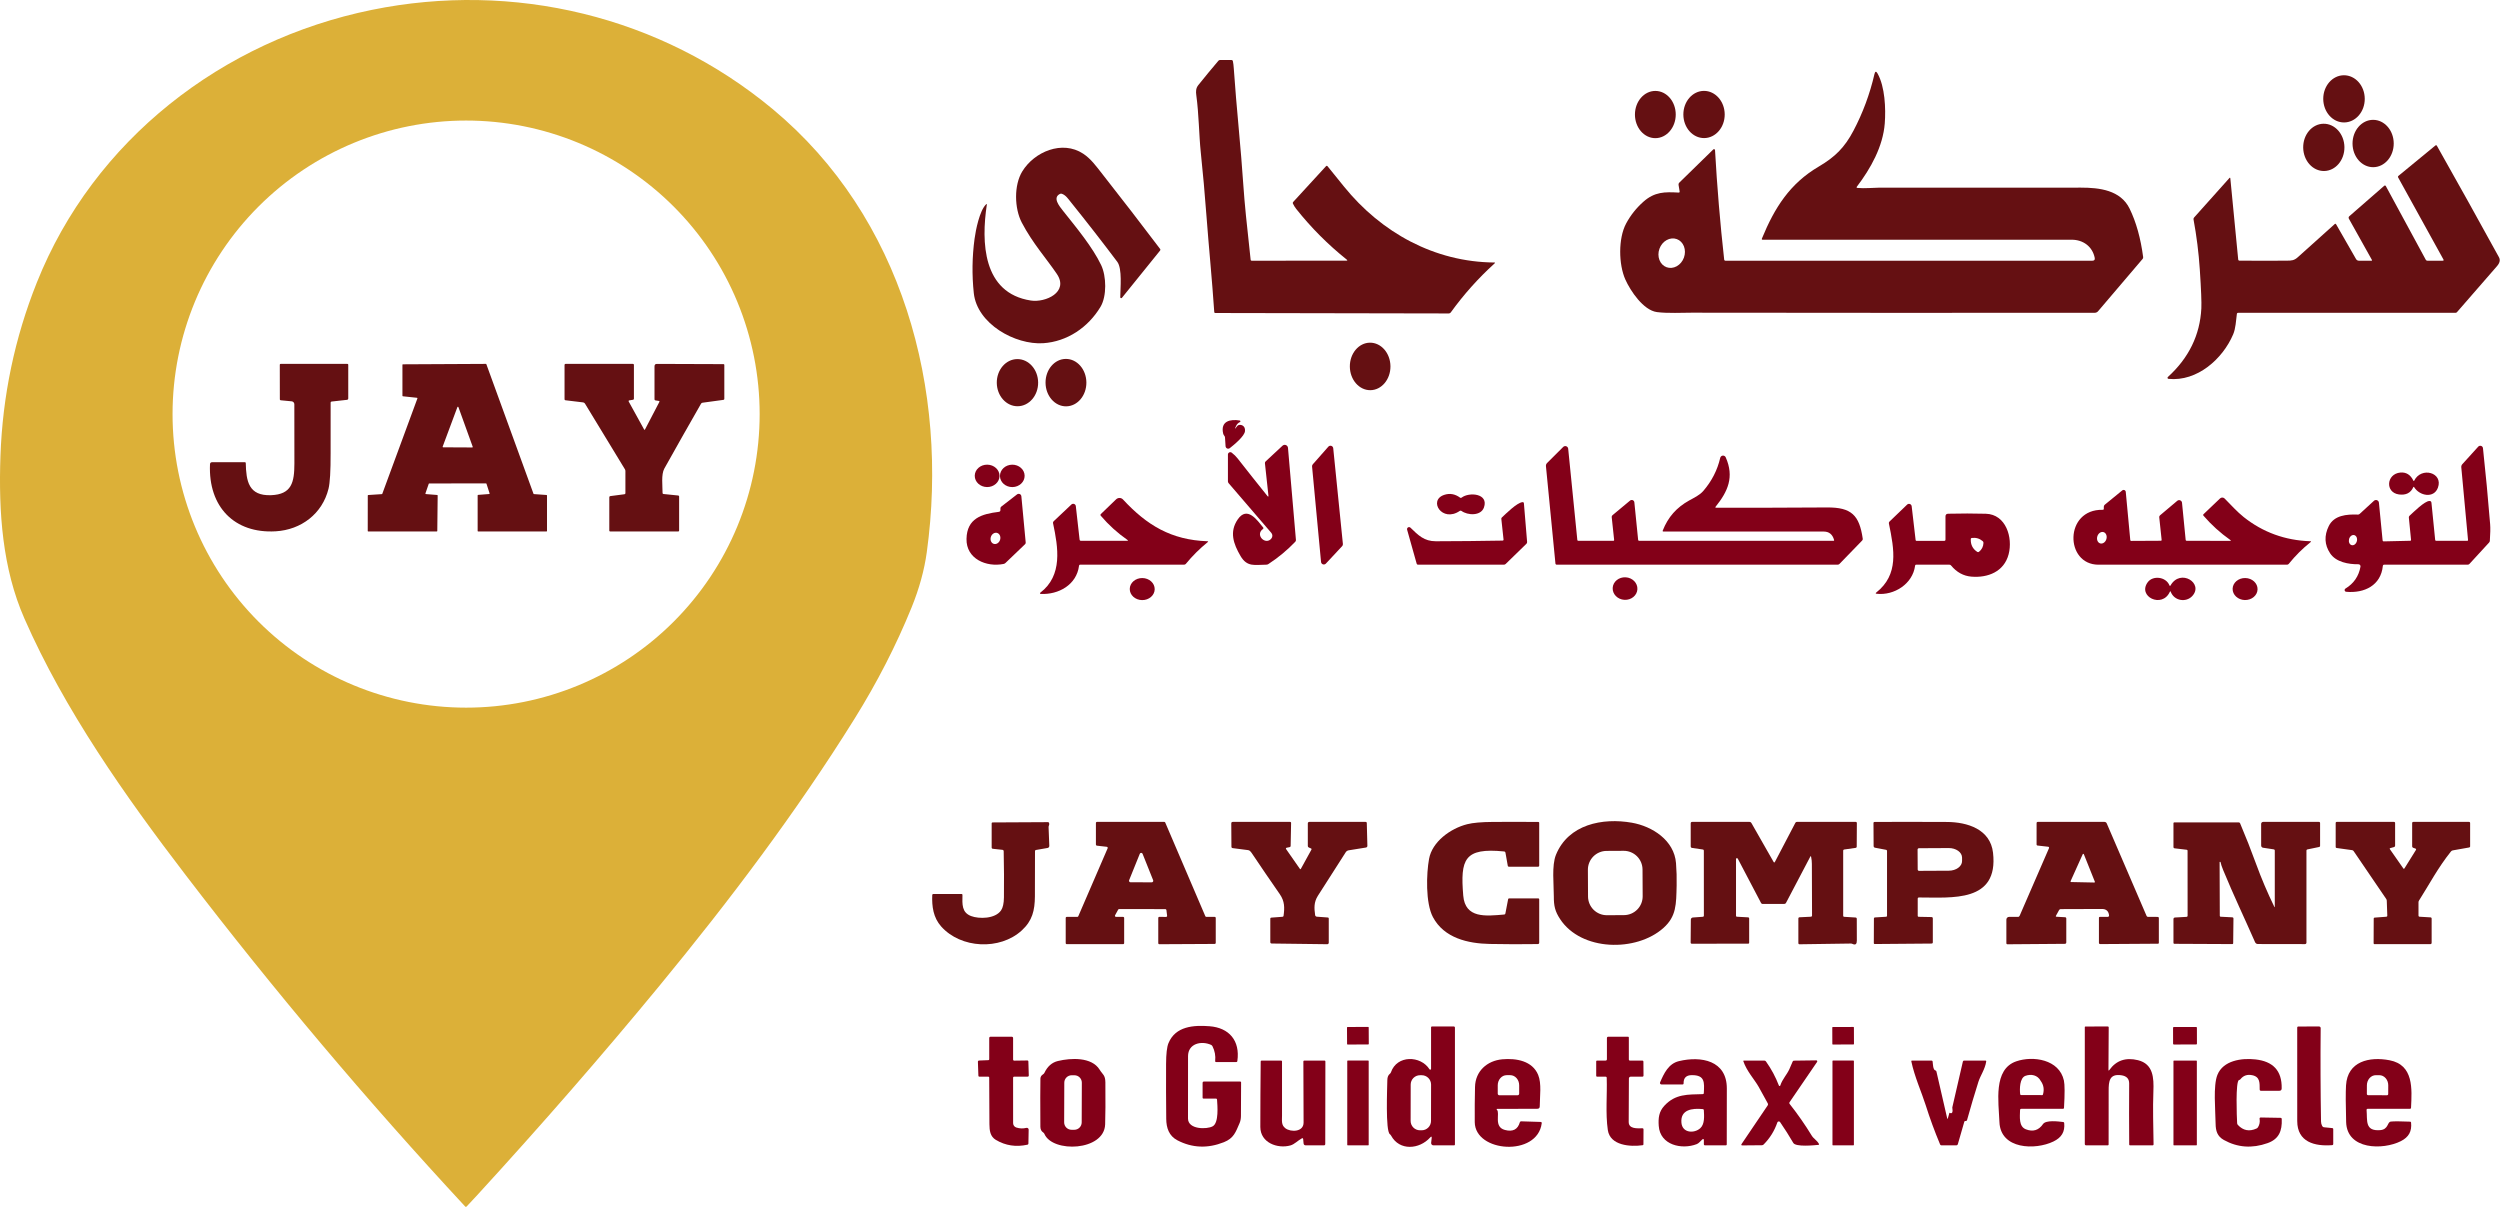 <svg width="1283" height="620" viewBox="0 0 1283 620" fill="none" xmlns="http://www.w3.org/2000/svg">
<path d="M0.233 233.986C1.326 203.119 7.546 173.466 18.893 145.026C48.103 71.776 114.213 20.726 190.743 5.086C263.533 -9.804 339.063 8.256 396.453 55.916C463.133 111.286 487.133 199.926 475.623 283.426C474.356 292.639 471.74 302.123 467.773 311.876C459.906 331.216 450.17 350.203 438.563 368.836C408.653 416.856 374.343 462.266 338.413 505.916C309.253 541.336 277.95 577.293 244.503 613.786C242.256 616.233 240.583 618.023 239.483 619.156C239.216 619.429 238.953 619.426 238.693 619.146C188.226 564.746 140.443 508.083 95.343 449.156C64.123 408.376 33.093 364.296 12.533 317.446C1.233 291.726 -0.787 262.816 0.233 233.986ZM389.853 212.516C389.853 192.732 385.956 173.142 378.385 154.865C370.815 136.587 359.718 119.979 345.729 105.99C331.739 92.001 315.132 80.904 296.854 73.333C278.576 65.763 258.987 61.866 239.203 61.866C199.248 61.866 160.93 77.738 132.677 105.99C104.425 134.243 88.553 172.561 88.553 212.516C88.553 252.471 104.425 290.789 132.677 319.042C160.93 347.294 199.248 363.166 239.203 363.166C258.987 363.166 278.576 359.269 296.854 351.698C315.132 344.127 331.739 333.031 345.729 319.042C359.718 305.052 370.815 288.445 378.385 270.167C385.956 251.889 389.853 232.3 389.853 212.516Z" fill="#DCB038"/>
<path d="M218.576 253.561L224.354 254.026C224.425 254.031 224.49 254.062 224.539 254.113C224.587 254.164 224.613 254.231 224.613 254.3L224.419 272.472C224.419 272.545 224.39 272.614 224.338 272.666C224.286 272.717 224.215 272.746 224.142 272.746H189C188.964 272.746 188.928 272.739 188.894 272.725C188.86 272.711 188.83 272.691 188.804 272.666C188.778 272.64 188.758 272.61 188.744 272.577C188.73 272.544 188.723 272.508 188.723 272.472L188.741 254.319C188.741 254.249 188.768 254.182 188.816 254.131C188.864 254.08 188.93 254.049 189 254.045L195.943 253.588C195.998 253.586 196.05 253.569 196.095 253.538C196.139 253.508 196.173 253.464 196.193 253.415L214.203 204.507C214.217 204.468 214.222 204.426 214.218 204.385C214.213 204.343 214.199 204.304 214.177 204.268C214.155 204.233 214.125 204.204 214.089 204.182C214.054 204.16 214.014 204.146 213.972 204.141L206.779 203.374C206.71 203.367 206.647 203.336 206.601 203.285C206.554 203.234 206.529 203.168 206.529 203.1V187.239C206.529 187.203 206.537 187.167 206.55 187.134C206.564 187.101 206.585 187.071 206.611 187.045C206.636 187.02 206.667 187 206.701 186.986C206.734 186.972 206.77 186.965 206.807 186.965L249.344 186.746C249.401 186.746 249.457 186.764 249.503 186.797C249.549 186.83 249.584 186.876 249.603 186.929L273.789 253.396C273.808 253.445 273.841 253.487 273.884 253.518C273.926 253.548 273.977 253.567 274.029 253.57L280.464 254.026C280.534 254.031 280.6 254.062 280.648 254.113C280.696 254.164 280.723 254.231 280.723 254.3V272.472C280.723 272.508 280.716 272.544 280.702 272.577C280.688 272.61 280.667 272.64 280.642 272.666C280.616 272.691 280.585 272.711 280.552 272.725C280.518 272.739 280.482 272.746 280.446 272.746H245.406C245.369 272.746 245.333 272.739 245.3 272.725C245.266 272.711 245.235 272.691 245.21 272.666C245.184 272.64 245.164 272.61 245.15 272.577C245.136 272.544 245.128 272.508 245.128 272.472V254.246C245.128 254.176 245.155 254.109 245.203 254.058C245.251 254.007 245.317 253.976 245.387 253.972L251.008 253.533C251.05 253.53 251.09 253.517 251.126 253.496C251.162 253.475 251.192 253.447 251.215 253.412C251.238 253.378 251.253 253.339 251.259 253.299C251.265 253.258 251.262 253.216 251.249 253.177L249.668 248.274C249.65 248.217 249.614 248.168 249.566 248.134C249.518 248.099 249.459 248.081 249.4 248.082L220.286 248.109C220.229 248.11 220.174 248.128 220.128 248.16C220.081 248.193 220.046 248.239 220.027 248.292L218.336 253.205C218.323 253.244 218.319 253.285 218.325 253.326C218.331 253.367 218.346 253.406 218.369 253.44C218.392 253.474 218.423 253.503 218.459 253.524C218.494 253.544 218.535 253.557 218.576 253.561ZM227.183 229.189C227.167 229.23 227.161 229.275 227.166 229.32C227.171 229.364 227.187 229.407 227.212 229.444C227.238 229.481 227.272 229.511 227.312 229.532C227.352 229.553 227.397 229.563 227.442 229.563L242.327 229.636C242.372 229.637 242.417 229.628 242.457 229.608C242.497 229.588 242.532 229.559 242.558 229.523C242.585 229.487 242.602 229.446 242.608 229.402C242.615 229.358 242.61 229.313 242.595 229.271L235.255 208.917C235.234 208.865 235.199 208.821 235.153 208.79C235.106 208.758 235.052 208.741 234.996 208.741C234.94 208.741 234.885 208.758 234.839 208.79C234.792 208.821 234.757 208.865 234.737 208.917L227.183 229.189Z" fill="#651012"/>
<path d="M331.049 220.343L338.372 206.291C338.525 205.993 338.436 205.816 338.105 205.762L336.433 205.497C336.072 205.436 335.891 205.223 335.891 204.858V188.005C335.891 187.166 336.311 186.749 337.15 186.755L371.328 186.874C371.591 186.88 371.723 187.011 371.723 187.266V204.722C371.722 204.839 371.68 204.952 371.605 205.041C371.529 205.129 371.424 205.188 371.309 205.205L360.541 206.674C360.198 206.717 359.941 206.887 359.77 207.185C353.418 218.263 347.134 229.367 340.917 240.499C339.254 243.474 340.035 249.524 340.025 252.936C340.019 253.295 340.197 253.493 340.558 253.529L347.991 254.287C348.346 254.323 348.524 254.521 348.524 254.88V272.29C348.524 272.594 348.371 272.746 348.065 272.746H313.151C312.845 272.746 312.692 272.594 312.692 272.29V255.263C312.692 254.868 312.888 254.643 313.28 254.588L320.465 253.648C320.796 253.605 320.961 253.42 320.961 253.091V241.74C320.961 241.418 320.878 241.12 320.713 240.846L300.28 207.24C300.016 206.802 299.63 206.553 299.122 206.492L290.247 205.424C289.897 205.382 289.723 205.184 289.723 204.831V187.23C289.723 187.101 289.774 186.978 289.866 186.888C289.957 186.797 290.081 186.746 290.21 186.746H324.866C324.988 186.746 325.104 186.794 325.191 186.88C325.277 186.965 325.325 187.081 325.325 187.202V204.585C325.325 204.925 325.157 205.12 324.82 205.169L323.065 205.451C322.599 205.524 322.48 205.765 322.707 206.172L330.525 220.352C330.703 220.674 330.878 220.671 331.049 220.343Z" fill="#651012"/>
<path d="M149.697 205.96L144.142 205.43C143.792 205.399 143.616 205.208 143.616 204.855L143.589 187.184C143.589 186.892 143.734 186.746 144.024 186.746H178.27C178.572 186.746 178.723 186.898 178.723 187.203V204.489C178.722 204.663 178.659 204.831 178.546 204.96C178.432 205.09 178.276 205.172 178.107 205.192L170.132 206.078C170.007 206.092 169.892 206.151 169.808 206.243C169.724 206.336 169.678 206.456 169.679 206.58C169.643 215.268 169.64 223.946 169.67 232.616C169.7 241.717 169.344 247.778 168.601 250.797C165.429 263.683 154.536 271.901 141.487 272.668C120.336 273.91 106.851 260.139 107.767 238.296C107.797 237.565 108.172 237.2 108.89 237.2H125.692C125.976 237.2 126.121 237.343 126.127 237.629C126.335 246.935 127.558 254.541 139.076 254.131C149.724 253.747 151.065 247.519 151.084 237.93C151.096 227.989 151.087 217.834 151.056 207.466C151.054 207.088 150.913 206.724 150.662 206.445C150.411 206.167 150.067 205.994 149.697 205.96Z" fill="#651012"/>
<path d="M691.111 133.194C681.504 125.514 672.878 116.86 665.231 107.234C664.611 106.46 664.054 105.57 663.561 104.564C663.388 104.217 663.431 103.9 663.691 103.614L680.481 85.324C680.768 85.01 681.048 85.017 681.321 85.344C684.168 88.857 686.974 92.327 689.741 95.754C708.841 119.364 736.181 134.474 766.861 134.714C767.308 134.714 767.368 134.864 767.041 135.164C758.661 142.77 751.154 151.167 744.521 160.354C744.274 160.694 743.941 160.864 743.521 160.864L623.741 160.634C623.374 160.634 623.178 160.45 623.151 160.084C622.041 143.484 620.381 127.114 619.121 110.374C618.321 99.607 617.358 88.85 616.231 78.104C615.321 69.404 615.281 58.554 613.931 48.794C613.681 47.014 613.701 45.264 614.951 43.704C618.338 39.47 621.781 35.297 625.281 31.184C625.494 30.93 625.768 30.804 626.101 30.804L631.921 30.794C632.361 30.787 632.628 30.997 632.721 31.424C632.921 32.344 633.071 33.55 633.171 35.044C634.511 54.914 636.821 75.664 638.161 96.044C638.621 103.117 639.841 115.524 641.821 133.264C641.861 133.617 642.058 133.794 642.411 133.794L690.911 133.784C691.538 133.784 691.604 133.587 691.111 133.194Z" fill="#651012"/>
<path d="M953.131 96.444C956.851 96.804 961.681 96.314 964.281 96.314C998.828 96.287 1033.37 96.28 1067.92 96.294C1077.44 96.294 1088.28 97.554 1092.92 107.084C1096.29 113.997 1098.6 122.287 1099.87 131.954C1099.91 132.3 1099.82 132.604 1099.6 132.864L1076.73 159.724C1076.52 159.974 1076.26 160.175 1075.96 160.313C1075.67 160.452 1075.35 160.523 1075.02 160.524C1006.19 160.584 937.204 160.567 868.071 160.474C863.851 160.474 855.631 160.874 850.351 160.164C843.361 159.234 836.741 149.284 834.131 143.464C830.651 135.694 830.441 122.364 834.501 114.754C836.761 110.52 839.728 106.777 843.401 103.524C849.211 98.374 854.411 98.454 861.431 98.834C861.871 98.86 862.054 98.654 861.981 98.214L861.431 94.864C861.358 94.43 861.478 94.06 861.791 93.754L879.271 76.684C879.342 76.615 879.432 76.568 879.529 76.548C879.626 76.528 879.727 76.537 879.82 76.573C879.912 76.609 879.992 76.67 880.051 76.75C880.11 76.83 880.145 76.925 880.151 77.024C881.204 95.804 882.771 114.544 884.851 133.244C884.868 133.396 884.941 133.536 885.056 133.637C885.17 133.739 885.318 133.795 885.471 133.794H1073.81C1074.8 133.794 1075.2 133.304 1075.01 132.324C1073.85 126.554 1069.13 123.024 1063.19 123.024C1010.32 123.057 957.471 123.06 904.631 123.034C904.184 123.034 904.048 122.824 904.221 122.404C910.711 106.594 918.561 94.214 933.321 85.524C941.761 80.554 946.631 75.744 951.191 67.094C956.004 57.967 959.601 48.264 961.981 37.984C962.314 36.524 962.848 36.447 963.581 37.754C967.371 44.514 967.841 55.724 967.261 63.334C966.351 75.184 960.051 86.484 952.881 95.884C952.843 95.934 952.82 95.993 952.812 96.055C952.805 96.117 952.815 96.18 952.841 96.237C952.866 96.295 952.907 96.344 952.958 96.38C953.009 96.416 953.069 96.438 953.131 96.444ZM855.297 137.145C856.963 137.748 858.836 137.566 860.504 136.638C862.172 135.71 863.499 134.113 864.192 132.197C864.885 130.282 864.889 128.206 864.201 126.425C863.513 124.644 862.191 123.305 860.525 122.702C858.859 122.099 856.986 122.282 855.318 123.21C853.65 124.137 852.323 125.735 851.63 127.65C850.937 129.565 850.934 131.641 851.621 133.422C852.309 135.203 853.631 136.542 855.297 137.145Z" fill="#651012"/>
<path d="M1192.29 50.789C1192.33 57.477 1197.12 62.874 1203 62.843C1208.89 62.813 1213.63 57.366 1213.59 50.678C1213.56 43.99 1208.76 38.593 1202.88 38.624C1197 38.655 1192.26 44.101 1192.29 50.789Z" fill="#651012"/>
<path d="M863.901 58.809C863.936 65.497 868.715 70.894 874.575 70.864C880.434 70.833 885.156 65.386 885.121 58.698C885.086 52.01 880.307 46.613 874.448 46.644C868.588 46.675 863.866 52.121 863.901 58.809Z" fill="#651012"/>
<path d="M839.051 58.765C839.039 65.459 843.718 70.894 849.5 70.904C855.282 70.914 859.979 65.496 859.991 58.802C860.003 52.108 855.325 46.674 849.542 46.664C843.76 46.654 839.063 52.072 839.051 58.765Z" fill="#651012"/>
<path d="M1207.32 73.691C1207.34 80.401 1212.1 85.824 1217.93 85.803C1223.77 85.783 1228.48 80.327 1228.46 73.617C1228.44 66.906 1223.69 61.483 1217.85 61.504C1212.01 61.524 1207.3 66.98 1207.32 73.691Z" fill="#651012"/>
<path d="M1182 75.781C1182.1 82.48 1186.91 87.844 1192.75 87.763C1198.59 87.681 1203.25 82.184 1203.16 75.486C1203.07 68.787 1198.25 63.423 1192.41 63.505C1186.57 63.586 1181.91 69.083 1182 75.781Z" fill="#651012"/>
<path d="M1217.29 133.434L1205.48 112.304C1205.19 111.777 1205.27 111.314 1205.73 110.914L1223.61 95.324C1223.67 95.274 1223.74 95.238 1223.81 95.218C1223.88 95.198 1223.96 95.194 1224.03 95.208C1224.11 95.221 1224.18 95.251 1224.24 95.295C1224.3 95.34 1224.35 95.397 1224.39 95.464L1244.91 133.314C1245.08 133.634 1245.35 133.794 1245.71 133.794H1253.56C1254.07 133.794 1254.2 133.57 1253.95 133.124L1230.75 91.114C1230.56 90.774 1230.61 90.48 1230.91 90.234L1249.8 74.704C1250.14 74.417 1250.42 74.467 1250.64 74.854C1261.39 93.887 1272 112.944 1282.47 132.024C1283.23 133.41 1282.9 134.927 1281.47 136.574C1274.64 144.467 1267.78 152.344 1260.91 160.204C1260.71 160.43 1260.46 160.544 1260.15 160.544H1148.63C1148.24 160.544 1148.01 160.737 1147.96 161.124C1147.48 164.674 1147.38 168.484 1146.05 171.614C1140.74 184.114 1127.65 195.934 1112.85 194.434C1112.75 194.421 1112.65 194.38 1112.57 194.313C1112.49 194.246 1112.42 194.158 1112.39 194.058C1112.36 193.958 1112.36 193.851 1112.38 193.749C1112.41 193.647 1112.46 193.555 1112.54 193.484C1123.3 183.697 1129.03 171.96 1129.73 158.274C1129.88 155.194 1129.62 148.537 1128.94 138.304C1128.37 129.697 1127.3 121.14 1125.72 112.634C1125.65 112.254 1125.74 111.92 1126 111.634L1144.09 91.414C1144.39 91.08 1144.56 91.137 1144.61 91.584L1148.64 133.124C1148.68 133.544 1148.91 133.757 1149.33 133.764C1157.48 133.83 1165.59 133.834 1173.65 133.774C1176.07 133.754 1177.37 133.694 1179.26 131.984C1185.54 126.297 1191.84 120.637 1198.16 115.004C1198.45 114.744 1198.7 114.784 1198.9 115.124L1209.12 132.954C1209.27 133.209 1209.48 133.421 1209.73 133.569C1209.99 133.716 1210.28 133.794 1210.57 133.794H1217.08C1217.12 133.794 1217.17 133.783 1217.2 133.762C1217.24 133.741 1217.27 133.711 1217.29 133.675C1217.31 133.638 1217.32 133.596 1217.32 133.554C1217.32 133.512 1217.31 133.47 1217.29 133.434Z" fill="#651012"/>
<path d="M543.961 99.514C540.051 101.464 543.621 105.774 545.661 108.344C552.621 117.084 560.711 126.844 565.111 136.044C567.821 141.714 568.071 152.004 564.771 157.484C558.431 168.044 547.651 175.334 535.371 176.134C521.031 177.064 501.431 166.254 499.751 150.414C498.764 141.107 498.894 131.82 500.141 122.554C500.741 118.074 502.721 108.084 506.031 104.894C506.364 104.58 506.498 104.65 506.431 105.104C503.571 124.124 504.181 150.424 529.051 154.234C536.471 155.374 548.701 149.974 542.381 140.594C537.191 132.894 529.951 124.874 524.381 114.234C520.571 106.954 520.291 95.024 524.641 87.954C530.841 77.854 545.141 71.804 555.871 78.864C559.881 81.504 562.631 85.374 565.721 89.314C575.728 102.04 585.615 114.86 595.381 127.774C595.581 128.04 595.578 128.304 595.371 128.564L575.761 152.854C575.7 152.931 575.617 152.988 575.522 153.015C575.427 153.043 575.326 153.04 575.233 153.007C575.14 152.973 575.06 152.912 575.004 152.83C574.948 152.749 574.919 152.652 574.921 152.554C574.941 147.964 576.021 137.874 573.391 134.364C565.578 123.977 557.594 113.72 549.441 103.594C548.151 101.994 546.951 100.144 544.941 99.444C544.608 99.33 544.281 99.354 543.961 99.514Z" fill="#651012"/>
<path d="M692.742 188.145C692.8 194.877 697.513 200.293 703.268 200.243C709.022 200.193 713.639 194.695 713.581 187.963C713.522 181.231 708.809 175.814 703.055 175.864C697.3 175.914 692.683 181.412 692.742 188.145Z" fill="#651012"/>
<path d="M511.552 196.495C511.622 203.177 516.428 208.544 522.288 208.483C528.147 208.422 532.84 202.955 532.771 196.273C532.701 189.59 527.894 184.223 522.034 184.284C516.175 184.346 511.482 189.812 511.552 196.495Z" fill="#651012"/>
<path d="M536.572 196.455C536.63 203.176 541.37 208.584 547.157 208.533C552.945 208.483 557.589 202.993 557.531 196.272C557.472 189.551 552.733 184.144 546.945 184.194C541.157 184.245 536.513 189.734 536.572 196.455Z" fill="#651012"/>
<path d="M634.751 218.884C635.251 218.157 635.994 217.897 636.981 218.104C637.493 218.211 637.957 218.481 638.305 218.874C638.652 219.266 638.865 219.76 638.911 220.284C638.938 220.584 638.944 220.884 638.931 221.184C638.831 223.764 633.191 228.384 631.131 229.984C630.939 230.135 630.71 230.231 630.467 230.26C630.225 230.29 629.978 230.252 629.755 230.151C629.532 230.05 629.339 229.89 629.2 229.688C629.06 229.486 628.977 229.249 628.961 229.004L628.671 224.494C628.658 224.214 628.561 223.964 628.381 223.744C628.041 223.337 627.821 222.917 627.721 222.484C626.271 216.104 631.391 214.984 636.241 215.804C636.328 215.82 636.408 215.862 636.469 215.926C636.53 215.99 636.569 216.071 636.582 216.159C636.594 216.246 636.578 216.336 636.537 216.414C636.495 216.492 636.43 216.555 636.351 216.594C635.458 217.007 634.808 217.647 634.401 218.514C633.528 220.36 633.644 220.484 634.751 218.884Z" fill="#830018"/>
<path d="M650.951 254.254L649.161 237.744C649.121 237.37 649.238 237.06 649.511 236.814L658.181 228.744C658.409 228.529 658.693 228.384 659 228.324C659.307 228.264 659.625 228.291 659.918 228.404C660.211 228.517 660.467 228.709 660.657 228.96C660.846 229.211 660.962 229.51 660.991 229.824L665.071 277.074C665.104 277.44 664.991 277.76 664.731 278.034C660.564 282.387 655.961 286.204 650.921 289.484C650.608 289.69 650.264 289.794 649.891 289.794C644.031 289.794 640.071 291.224 636.631 285.334C632.981 279.084 630.841 272.944 635.191 266.584C640.101 259.394 645.261 267.064 648.231 270.674C648.484 270.98 648.451 271.25 648.131 271.484C643.881 274.594 649.581 280.054 652.491 276.334C652.815 275.922 652.986 275.411 652.975 274.888C652.964 274.364 652.772 273.861 652.431 273.464L630.511 247.944C630.285 247.677 630.171 247.37 630.171 247.024V233.264C630.172 233.039 630.236 232.819 630.354 232.628C630.473 232.438 630.643 232.284 630.844 232.184C631.046 232.085 631.271 232.043 631.495 232.064C631.719 232.085 631.932 232.168 632.111 232.304C633.318 233.23 634.338 234.23 635.171 235.304C640.198 241.73 645.271 248.127 650.391 254.494C650.838 255.054 651.025 254.974 650.951 254.254Z" fill="#830018"/>
<path d="M673.701 238.314L681.711 229.234C681.895 229.024 682.136 228.872 682.405 228.797C682.673 228.722 682.958 228.727 683.224 228.812C683.49 228.898 683.725 229.058 683.9 229.275C684.076 229.492 684.184 229.756 684.211 230.034L689.171 279.154C689.193 279.356 689.171 279.56 689.107 279.754C689.043 279.947 688.939 280.124 688.801 280.274L680.431 289.244C680.243 289.445 680.001 289.588 679.734 289.656C679.466 289.723 679.185 289.712 678.924 289.623C678.663 289.534 678.434 289.372 678.263 289.155C678.092 288.939 677.987 288.678 677.961 288.404L673.351 239.394C673.333 239.199 673.354 239.003 673.414 238.817C673.475 238.632 673.572 238.46 673.701 238.314Z" fill="#830018"/>
<path d="M1237.35 277.044L1236.22 265.604C1236.18 265.244 1236.3 264.94 1236.57 264.694C1238.61 262.844 1244.27 257.144 1246.79 257.104C1247.41 257.09 1247.75 257.394 1247.82 258.014L1249.73 277.094C1249.76 277.394 1249.93 277.544 1250.23 277.544H1266.15C1266.47 277.544 1266.62 277.387 1266.59 277.074L1263.13 239.774C1263.11 239.496 1263.14 239.217 1263.23 238.954C1263.32 238.69 1263.46 238.448 1263.65 238.244L1271.83 229.224C1272.01 229.023 1272.25 228.88 1272.51 228.81C1272.77 228.741 1273.05 228.748 1273.3 228.832C1273.56 228.915 1273.79 229.071 1273.96 229.281C1274.13 229.491 1274.23 229.745 1274.26 230.014C1275.64 242.734 1276.87 255.74 1277.94 269.034C1278.1 270.994 1278.05 273.82 1277.79 277.514C1277.77 277.867 1277.64 278.174 1277.4 278.434L1267.32 289.404C1267.08 289.664 1266.79 289.794 1266.44 289.794H1223.61C1223.16 289.794 1222.92 290.017 1222.87 290.464C1221.89 300.444 1213.37 304.554 1204.08 303.704C1203.89 303.689 1203.71 303.615 1203.57 303.492C1203.43 303.37 1203.33 303.205 1203.28 303.021C1203.24 302.837 1203.26 302.645 1203.33 302.471C1203.4 302.297 1203.53 302.151 1203.69 302.054C1207.96 299.454 1210.53 295.707 1211.4 290.814C1211.43 290.661 1211.42 290.504 1211.38 290.355C1211.34 290.206 1211.27 290.067 1211.17 289.949C1211.07 289.83 1210.94 289.736 1210.8 289.671C1210.66 289.606 1210.51 289.573 1210.35 289.574C1205.25 289.624 1198.85 288.514 1195.83 283.974C1192.92 279.6 1192.69 274.93 1195.13 269.964C1197.84 264.454 1204.23 263.854 1210.06 264.084C1210.41 264.104 1210.71 263.994 1210.96 263.754L1218.32 257.004C1218.53 256.813 1218.79 256.684 1219.06 256.631C1219.34 256.578 1219.63 256.603 1219.89 256.704C1220.15 256.805 1220.38 256.977 1220.56 257.201C1220.73 257.425 1220.83 257.693 1220.86 257.974L1222.75 277.284C1222.79 277.657 1223 277.84 1223.37 277.834L1236.93 277.524C1237.24 277.517 1237.38 277.357 1237.35 277.044ZM1206.9 279.775C1207.43 279.907 1208.01 279.763 1208.51 279.373C1209 278.983 1209.38 278.379 1209.55 277.694C1209.63 277.356 1209.67 277.007 1209.64 276.669C1209.62 276.33 1209.54 276.009 1209.42 275.723C1209.29 275.437 1209.12 275.191 1208.9 275.001C1208.69 274.81 1208.45 274.678 1208.18 274.613C1207.65 274.48 1207.07 274.624 1206.58 275.015C1206.08 275.405 1205.7 276.008 1205.53 276.693C1205.45 277.032 1205.42 277.38 1205.44 277.719C1205.46 278.057 1205.54 278.378 1205.67 278.665C1205.79 278.951 1205.97 279.196 1206.18 279.387C1206.39 279.577 1206.63 279.709 1206.9 279.775Z" fill="#830018"/>
<path d="M880.731 260.554C899.711 260.6 918.691 260.557 937.671 260.424C950.131 260.344 954.221 264.364 955.961 276.474C955.986 276.635 955.973 276.802 955.923 276.959C955.872 277.117 955.786 277.262 955.671 277.384L944.031 289.394C943.778 289.66 943.468 289.794 943.101 289.794H798.891C798.73 289.794 798.574 289.734 798.455 289.624C798.337 289.515 798.264 289.365 798.251 289.204L793.381 239.284C793.315 238.624 793.518 238.06 793.991 237.594L802.241 229.364C802.442 229.164 802.695 229.025 802.972 228.963C803.248 228.901 803.536 228.919 803.803 229.014C804.07 229.11 804.304 229.278 804.479 229.501C804.654 229.724 804.762 229.992 804.791 230.274L809.481 277.094C809.508 277.394 809.671 277.544 809.971 277.544H827.921C828.255 277.544 828.405 277.377 828.371 277.044L827.131 265.394C827.085 264.994 827.215 264.667 827.521 264.414L836.551 256.894C836.74 256.738 836.968 256.636 837.211 256.599C837.453 256.562 837.701 256.591 837.927 256.684C838.153 256.776 838.349 256.928 838.495 257.124C838.64 257.319 838.729 257.551 838.751 257.794L840.691 277.074C840.725 277.387 840.898 277.544 841.211 277.544H940.911C941.218 277.544 941.331 277.397 941.251 277.104C940.445 274.224 938.668 272.787 935.921 272.794C908.515 272.807 881.105 272.804 853.691 272.784C853.311 272.784 853.191 272.607 853.331 272.254C856.051 265.344 860.421 260.454 866.831 256.874C869.451 255.414 872.241 254.164 874.201 251.874C878.495 246.867 881.368 241.234 882.821 234.974C882.89 234.667 883.054 234.39 883.289 234.182C883.525 233.974 883.82 233.846 884.133 233.816C884.446 233.786 884.76 233.855 885.031 234.015C885.302 234.174 885.516 234.415 885.641 234.704C890.071 244.734 886.811 252.144 880.471 260.024C880.191 260.377 880.278 260.554 880.731 260.554Z" fill="#830018"/>
<path d="M506.541 249.963C510.053 250 512.928 247.456 512.961 244.28C512.994 241.105 510.174 238.501 506.661 238.464C503.149 238.427 500.275 240.972 500.242 244.147C500.208 247.322 503.029 249.927 506.541 249.963Z" fill="#830018"/>
<path d="M519.591 249.973C523.087 249.924 525.885 247.311 525.84 244.135C525.796 240.96 522.926 238.425 519.431 238.474C515.935 238.523 513.137 241.137 513.182 244.312C513.226 247.487 516.096 250.022 519.591 249.973Z" fill="#830018"/>
<path d="M1238.5 250.024C1237.19 252.977 1234.74 254.22 1231.16 253.754C1223.95 252.804 1224.64 243.194 1231.85 242.514C1234.84 242.234 1237.08 243.634 1238.57 246.714C1238.59 246.75 1238.62 246.78 1238.65 246.802C1238.68 246.823 1238.72 246.834 1238.76 246.834C1238.8 246.834 1238.84 246.823 1238.87 246.802C1238.91 246.78 1238.93 246.75 1238.95 246.714C1242.56 239.324 1253.99 242.514 1251.14 250.284C1249.05 255.964 1241.66 254.484 1238.93 249.994C1238.77 249.734 1238.63 249.744 1238.5 250.024Z" fill="#830018"/>
<path d="M1144.58 277.114C1139.5 273.534 1134.92 269.387 1130.84 264.674C1130.59 264.387 1130.61 264.114 1130.88 263.854L1139.32 255.804C1139.64 255.5 1140.07 255.334 1140.51 255.341C1140.95 255.349 1141.37 255.529 1141.68 255.844C1144.84 259.054 1148.16 262.714 1151.43 265.324C1161.31 273.184 1172.71 277.33 1185.64 277.764C1186.11 277.777 1186.16 277.93 1185.79 278.224C1181.66 281.517 1177.93 285.227 1174.61 289.354C1174.37 289.654 1174.06 289.804 1173.67 289.804C1141.4 289.784 1109.16 289.784 1076.95 289.804C1059.58 289.814 1059.34 261.224 1079.1 261.634C1079.48 261.647 1079.67 261.464 1079.67 261.084V260.094C1079.67 259.654 1079.84 259.294 1080.18 259.014L1089.15 251.674C1089.31 251.548 1089.49 251.466 1089.69 251.438C1089.89 251.409 1090.09 251.435 1090.27 251.512C1090.45 251.589 1090.61 251.714 1090.73 251.875C1090.85 252.036 1090.92 252.225 1090.94 252.424L1093.26 277.204C1093.27 277.312 1093.32 277.413 1093.4 277.486C1093.49 277.558 1093.59 277.597 1093.7 277.594L1108.93 277.514C1109.24 277.514 1109.38 277.357 1109.35 277.044L1108.12 265.454C1108.08 265.06 1108.21 264.737 1108.51 264.484L1117.36 257.024C1117.57 256.847 1117.82 256.73 1118.09 256.687C1118.36 256.644 1118.64 256.675 1118.89 256.779C1119.14 256.882 1119.36 257.052 1119.53 257.272C1119.69 257.492 1119.79 257.752 1119.81 258.024L1121.68 277.064C1121.71 277.37 1121.88 277.527 1122.19 277.534L1144.43 277.574C1144.97 277.574 1145.02 277.42 1144.58 277.114ZM1077.82 278.872C1078.44 279.053 1079.12 278.921 1079.72 278.506C1080.32 278.09 1080.78 277.424 1081 276.656C1081.23 275.887 1081.2 275.078 1080.92 274.406C1080.64 273.735 1080.14 273.256 1079.52 273.075C1078.9 272.894 1078.22 273.026 1077.62 273.442C1077.03 273.858 1076.56 274.523 1076.34 275.292C1076.11 276.06 1076.14 276.87 1076.42 277.541C1076.7 278.213 1077.2 278.691 1077.82 278.872Z" fill="#830018"/>
<path d="M513.421 261.744V260.874C513.421 260.507 513.565 260.214 513.851 259.994L521.951 253.724C522.145 253.572 522.376 253.475 522.62 253.443C522.864 253.411 523.112 253.445 523.338 253.543C523.564 253.64 523.76 253.796 523.905 253.995C524.05 254.194 524.138 254.429 524.161 254.674L526.391 278.424C526.407 278.58 526.386 278.739 526.331 278.887C526.275 279.036 526.186 279.172 526.071 279.284L516.001 288.924C515.735 289.177 515.421 289.34 515.061 289.414C506.221 291.194 495.801 286.854 496.011 276.544C496.221 265.974 503.871 263.744 512.591 262.684C513.145 262.61 513.421 262.297 513.421 261.744ZM509.977 279.104C510.288 279.203 510.618 279.229 510.949 279.18C511.281 279.131 511.607 279.007 511.91 278.817C512.212 278.627 512.485 278.374 512.712 278.072C512.939 277.77 513.116 277.425 513.234 277.058C513.471 276.315 513.449 275.523 513.174 274.856C512.898 274.19 512.392 273.703 511.765 273.503C511.455 273.404 511.124 273.378 510.793 273.428C510.461 273.477 510.135 273.6 509.833 273.79C509.53 273.98 509.258 274.233 509.03 274.535C508.803 274.837 508.626 275.182 508.509 275.55C508.272 276.292 508.293 277.084 508.569 277.751C508.844 278.418 509.351 278.904 509.977 279.104Z" fill="#830018"/>
<path d="M750.061 255.404C753.911 252.404 764.131 253.174 761.561 260.434C759.981 264.924 753.131 264.504 750.041 262.214C749.754 262 749.461 261.994 749.161 262.194C740.121 268.374 732.821 256.824 741.091 253.994C743.964 253.007 746.711 253.477 749.331 255.404C749.578 255.59 749.821 255.59 750.061 255.404Z" fill="#830018"/>
<path d="M578.551 277.054C573.485 273.52 568.948 269.404 564.941 264.704C564.668 264.377 564.684 264.067 564.991 263.774L572.801 256.244C573.039 256.016 573.32 255.837 573.627 255.719C573.934 255.6 574.261 255.544 574.59 255.553C574.919 255.563 575.242 255.637 575.541 255.773C575.84 255.909 576.108 256.103 576.331 256.344C588.561 269.564 601.081 277.114 619.651 277.774C620.098 277.787 620.148 277.934 619.801 278.214C615.688 281.547 611.951 285.26 608.591 289.354C608.351 289.647 608.044 289.794 607.671 289.794H554.391C554.018 289.794 553.808 289.98 553.761 290.354C552.511 300.144 543.231 305.264 534.061 304.804C533.989 304.8 533.921 304.774 533.864 304.729C533.808 304.685 533.766 304.624 533.745 304.555C533.725 304.486 533.726 304.413 533.748 304.345C533.771 304.276 533.814 304.217 533.871 304.174C545.491 295.344 543.051 280.954 540.421 268.504C540.334 268.11 540.438 267.78 540.731 267.514L549.841 258.914C550.023 258.741 550.25 258.623 550.496 258.572C550.742 258.521 550.997 258.54 551.233 258.626C551.469 258.712 551.676 258.862 551.831 259.06C551.986 259.257 552.083 259.494 552.111 259.744L554.041 276.884C554.094 277.324 554.341 277.544 554.781 277.544H578.401C578.968 277.544 579.018 277.38 578.551 277.054Z" fill="#830018"/>
<path d="M771.611 276.824L770.481 266.304C770.448 266.01 770.541 265.764 770.761 265.564C772.951 263.534 778.491 257.974 781.321 257.704C781.788 257.664 782.038 257.874 782.071 258.334L783.711 278.114C783.738 278.487 783.618 278.807 783.351 279.074L772.711 289.424C772.458 289.67 772.151 289.794 771.791 289.794H727.701C727.355 289.794 727.134 289.627 727.041 289.294L722.131 271.844C722.067 271.622 722.078 271.386 722.162 271.172C722.247 270.957 722.4 270.777 722.598 270.659C722.796 270.541 723.027 270.493 723.256 270.521C723.484 270.549 723.697 270.652 723.861 270.814C727.841 274.704 730.901 277.784 736.841 277.774C748.254 277.754 759.668 277.64 771.081 277.434C771.481 277.427 771.658 277.224 771.611 276.824Z" fill="#830018"/>
<path d="M998.421 276.924V265.034C998.421 264.134 998.874 263.67 999.781 263.644C1006.41 263.484 1012.85 263.487 1019.11 263.654C1029.47 263.934 1033.06 275.864 1030.84 284.404C1028.5 293.424 1020.13 296.624 1011.75 295.934C1007.65 295.6 1004.16 293.69 1001.28 290.204C1001.06 289.93 1000.77 289.794 1000.42 289.794H983.441C983.074 289.794 982.868 289.977 982.821 290.344C981.611 299.694 972.021 305.714 963.131 304.724C962.518 304.657 962.451 304.434 962.931 304.054C974.501 294.884 972.181 282.234 969.381 268.654C969.301 268.267 969.404 267.937 969.691 267.664L978.741 258.964C978.926 258.785 979.157 258.661 979.409 258.607C979.66 258.552 979.921 258.569 980.164 258.656C980.406 258.742 980.619 258.894 980.78 259.095C980.94 259.296 981.041 259.538 981.071 259.794L983.081 277.054C983.121 277.407 983.318 277.584 983.671 277.584L997.791 277.564C998.211 277.564 998.421 277.35 998.421 276.924ZM1011.4 276.724C1011.31 279.564 1012.42 281.734 1014.74 283.234C1015.03 283.427 1015.32 283.414 1015.6 283.194C1017.06 282.054 1017.83 280.534 1017.92 278.634C1017.93 278.26 1017.8 277.954 1017.52 277.714C1015.95 276.374 1014.11 275.827 1012 276.074C1011.61 276.12 1011.41 276.337 1011.4 276.724Z" fill="#830018"/>
<path d="M833.648 307.835C837.149 308.03 840.133 305.601 840.311 302.408C840.49 299.215 837.796 296.468 834.294 296.273C830.793 296.077 827.81 298.506 827.631 301.699C827.453 304.892 830.146 307.639 833.648 307.835Z" fill="#830018"/>
<path d="M1113.56 303.714C1109.64 312.424 1096.73 306.114 1102.26 298.744C1104.87 295.264 1111.52 295.904 1113.37 300.414C1113.53 300.8 1113.71 300.814 1113.92 300.454C1119.01 291.564 1131.14 299.374 1125.05 305.914C1121.91 309.294 1115.84 308.444 1114.03 303.724C1113.88 303.344 1113.73 303.34 1113.56 303.714Z" fill="#830018"/>
<path d="M586.122 307.973C589.656 308.016 592.553 305.518 592.591 302.392C592.629 299.266 589.795 296.697 586.26 296.654C582.726 296.611 579.83 299.11 579.792 302.235C579.754 305.361 582.588 307.93 586.122 307.973Z" fill="#830018"/>
<path d="M1152.06 307.942C1155.6 308.016 1158.51 305.547 1158.58 302.428C1158.65 299.308 1155.83 296.719 1152.3 296.645C1148.77 296.571 1145.85 299.04 1145.78 302.16C1145.72 305.279 1148.53 307.868 1152.06 307.942Z" fill="#830018"/>
<path d="M860.451 454.354C860.221 464.114 860.371 470.244 853.661 476.244C839.771 488.644 811.481 488.254 800.611 471.624C798.061 467.704 797.401 464.994 797.421 459.984C797.441 453.904 796.261 444.214 798.521 438.674C804.891 423.034 822.441 419.584 837.451 422.214C847.951 424.054 859.211 431.214 860.131 442.974C860.431 446.767 860.538 450.56 860.451 454.354ZM842.945 446.22C842.938 444.956 842.683 443.705 842.193 442.539C841.703 441.373 840.988 440.315 840.089 439.426C839.19 438.536 838.125 437.832 836.954 437.355C835.783 436.877 834.529 436.634 833.265 436.641L824.485 436.687C823.22 436.693 821.969 436.949 820.803 437.439C819.638 437.929 818.58 438.644 817.69 439.543C816.801 440.442 816.097 441.507 815.619 442.678C815.141 443.849 814.899 445.103 814.905 446.367L814.977 460.107C814.984 461.372 815.24 462.622 815.73 463.788C816.22 464.954 816.935 466.012 817.833 466.902C818.732 467.791 819.798 468.495 820.969 468.973C822.14 469.451 823.393 469.693 824.658 469.686L833.437 469.64C834.702 469.634 835.953 469.378 837.119 468.888C838.285 468.398 839.343 467.683 840.232 466.784C841.122 465.885 841.825 464.82 842.303 463.649C842.781 462.478 843.024 461.225 843.017 459.96L842.945 446.22Z" fill="#651012"/>
<path d="M531.161 436.764C531.194 444.524 531.178 452.284 531.111 460.044C531.051 467.254 529.801 472.514 524.391 477.484C513.151 487.804 493.081 486.814 483.001 475.454C478.951 470.884 478.191 465.224 478.431 459.284C478.436 459.152 478.492 459.027 478.587 458.936C478.682 458.845 478.809 458.794 478.941 458.794H493.421C493.768 458.794 493.938 458.967 493.931 459.314C493.841 464.084 493.511 468.274 498.371 470.124C502.401 471.664 510.721 471.624 513.751 467.204C514.691 465.824 515.181 463.607 515.221 460.554C515.314 452.84 515.271 444.924 515.091 436.804C515.089 436.636 515.025 436.476 514.911 436.352C514.796 436.229 514.64 436.151 514.471 436.134L509.531 435.594C509.124 435.547 508.921 435.32 508.921 434.914V422.594C508.921 422.254 509.091 422.08 509.431 422.074L537.801 421.924C538.094 421.917 538.288 422.05 538.381 422.324C538.541 422.77 538.514 423.22 538.301 423.674C538.181 423.934 538.124 424.21 538.131 424.504L538.501 434.104C538.51 434.355 538.426 434.602 538.267 434.799C538.107 434.995 537.881 435.128 537.631 435.174L531.621 436.214C531.314 436.267 531.161 436.45 531.161 436.764Z" fill="#651012"/>
<path d="M572.731 470.544H576.371C576.517 470.544 576.657 470.602 576.76 470.705C576.863 470.808 576.921 470.948 576.921 471.094V483.994C576.921 484.14 576.863 484.279 576.76 484.383C576.657 484.486 576.517 484.544 576.371 484.544H547.471C547.325 484.544 547.185 484.486 547.082 484.383C546.979 484.279 546.921 484.14 546.921 483.994V471.094C546.921 470.948 546.979 470.808 547.082 470.705C547.185 470.602 547.325 470.544 547.471 470.544H552.881C552.987 470.543 553.091 470.511 553.18 470.453C553.269 470.394 553.339 470.311 553.381 470.214L568.441 435.344C568.476 435.264 568.492 435.177 568.487 435.09C568.482 435.003 568.457 434.919 568.413 434.844C568.369 434.768 568.308 434.705 568.235 434.658C568.161 434.611 568.078 434.582 567.991 434.574L562.911 433.994C562.776 433.979 562.651 433.914 562.56 433.813C562.47 433.711 562.42 433.58 562.421 433.444V422.344C562.421 422.198 562.479 422.058 562.582 421.955C562.685 421.852 562.825 421.794 562.971 421.794H597.501C597.607 421.794 597.711 421.826 597.8 421.885C597.889 421.943 597.959 422.026 598.001 422.124L618.581 470.214C618.624 470.311 618.694 470.394 618.782 470.453C618.871 470.511 618.975 470.543 619.081 470.544H623.371C623.517 470.544 623.657 470.602 623.76 470.705C623.863 470.808 623.921 470.948 623.921 471.094V483.874C623.921 484.019 623.863 484.159 623.76 484.263C623.657 484.366 623.517 484.424 623.371 484.424L594.971 484.574C594.825 484.574 594.685 484.516 594.582 484.413C594.479 484.309 594.421 484.17 594.421 484.024V471.084C594.421 470.938 594.479 470.798 594.582 470.695C594.685 470.592 594.825 470.534 594.971 470.534L598.411 470.564C598.49 470.564 598.567 470.548 598.639 470.516C598.711 470.484 598.775 470.437 598.827 470.379C598.879 470.32 598.918 470.251 598.941 470.176C598.964 470.101 598.971 470.022 598.961 469.944L598.601 467.034C598.584 466.9 598.519 466.778 598.417 466.689C598.316 466.601 598.186 466.553 598.051 466.554L574.331 466.534C574.231 466.533 574.132 466.559 574.046 466.61C573.959 466.661 573.889 466.735 573.841 466.824L572.251 469.734C572.206 469.817 572.184 469.911 572.186 470.005C572.188 470.1 572.214 470.193 572.263 470.274C572.311 470.356 572.379 470.423 572.461 470.47C572.544 470.518 572.636 470.543 572.731 470.544ZM579.461 451.724C579.414 451.84 579.396 451.967 579.408 452.092C579.421 452.217 579.465 452.338 579.535 452.442C579.605 452.547 579.699 452.633 579.81 452.692C579.921 452.752 580.045 452.783 580.171 452.784L591.091 452.804C591.217 452.803 591.341 452.772 591.452 452.712C591.563 452.653 591.658 452.567 591.728 452.462C591.798 452.358 591.841 452.237 591.854 452.112C591.867 451.987 591.849 451.86 591.801 451.744L586.371 438.164C586.314 438.021 586.215 437.898 586.088 437.812C585.96 437.726 585.81 437.679 585.656 437.679C585.502 437.679 585.352 437.726 585.224 437.812C585.097 437.898 584.998 438.021 584.941 438.164L579.461 451.724Z" fill="#651012"/>
<path d="M667.631 445.844L673.001 436.074C673.168 435.767 673.091 435.544 672.771 435.404L671.691 434.934C671.344 434.787 671.171 434.527 671.171 434.154V422.544C671.171 422.345 671.25 422.154 671.391 422.013C671.531 421.873 671.722 421.794 671.921 421.794H700.791C701.211 421.794 701.428 422.004 701.441 422.424L701.741 434.084C701.746 434.291 701.676 434.493 701.544 434.653C701.412 434.813 701.226 434.92 701.021 434.954L692.121 436.384C691.819 436.434 691.53 436.547 691.273 436.716C691.017 436.885 690.798 437.105 690.631 437.364C685.818 444.804 681.051 452.257 676.331 459.724C674.251 463.024 674.421 466.004 674.921 469.634C674.953 469.849 675.056 470.047 675.214 470.194C675.373 470.341 675.576 470.43 675.791 470.444L681.381 470.854C681.741 470.874 681.921 471.067 681.921 471.434V483.814C681.921 484.015 681.84 484.209 681.696 484.351C681.551 484.494 681.355 484.574 681.151 484.574L652.661 484.214C652.168 484.207 651.921 483.96 651.921 483.474V471.504C651.921 471.144 652.098 470.95 652.451 470.924L658.191 470.494C658.504 470.474 658.681 470.307 658.721 469.994C659.291 465.894 659.321 462.534 656.811 458.924C651.944 451.924 647.141 444.887 642.401 437.814C642.141 437.42 641.841 437.064 641.501 436.744C641.234 436.49 640.918 436.337 640.551 436.284L632.641 435.264C632.201 435.21 631.978 434.96 631.971 434.514L631.891 422.594C631.891 422.06 632.158 421.794 632.691 421.794H662.071C662.14 421.794 662.209 421.807 662.272 421.834C662.336 421.861 662.394 421.9 662.442 421.949C662.491 421.999 662.529 422.057 662.554 422.122C662.58 422.186 662.592 422.255 662.591 422.324L662.361 434.114C662.354 434.467 662.181 434.677 661.841 434.744L660.421 435.034C659.894 435.14 659.784 435.414 660.091 435.854L667.081 445.874C667.281 446.16 667.464 446.15 667.631 445.844Z" fill="#651012"/>
<path d="M772.561 468.814L773.971 461.474C774.031 461.187 774.208 461.044 774.501 461.044H789.391C789.532 461.044 789.667 461.1 789.766 461.199C789.865 461.298 789.921 461.433 789.921 461.574V483.814C789.921 483.992 789.852 484.164 789.729 484.291C789.605 484.418 789.437 484.491 789.261 484.494C781.008 484.62 772.751 484.6 764.491 484.434C753.381 484.214 741.111 481.444 735.381 470.664C731.511 463.364 732.021 448.264 733.391 440.784C734.991 432.004 744.271 425.174 753.011 422.974C755.925 422.24 760.281 421.854 766.081 421.814C773.861 421.76 781.644 421.764 789.431 421.824C789.758 421.824 789.921 421.987 789.921 422.314V444.174C789.921 444.587 789.714 444.794 789.301 444.794H774.411C774.051 444.794 773.841 444.617 773.781 444.264L772.611 437.644C772.538 437.23 772.291 437.004 771.871 436.964C751.361 434.924 749.411 441.044 750.931 459.564C751.901 471.504 762.581 470.124 771.981 469.334C772.308 469.3 772.501 469.127 772.561 468.814Z" fill="#651012"/>
<path d="M929.021 439.664L916.611 463.294C916.411 463.687 916.088 463.884 915.641 463.884L904.681 463.914C904.248 463.914 903.931 463.72 903.731 463.334L891.821 440.644C891.771 440.549 891.691 440.472 891.593 440.427C891.495 440.382 891.385 440.371 891.281 440.395C891.177 440.419 891.085 440.478 891.019 440.561C890.954 440.644 890.92 440.747 890.921 440.854V469.994C890.921 470.294 891.071 470.45 891.371 470.464L897.051 470.774C897.465 470.794 897.671 471.01 897.671 471.424V483.754C897.671 484.107 897.498 484.284 897.151 484.284L868.291 484.324C867.851 484.324 867.634 484.104 867.641 483.664L867.741 471.944C867.743 471.67 867.849 471.406 868.038 471.206C868.227 471.006 868.485 470.884 868.761 470.864L873.851 470.494C874.238 470.467 874.431 470.257 874.431 469.864L874.411 436.534C874.411 436.2 874.248 436.01 873.921 435.964L868.411 435.164C867.918 435.09 867.671 434.804 867.671 434.304V422.574C867.671 422.054 867.931 421.794 868.451 421.794H897.871C898.285 421.794 898.595 421.974 898.801 422.334L910.181 442.294C910.435 442.74 910.678 442.737 910.911 442.284L921.391 422.254C921.551 421.947 921.808 421.794 922.161 421.794H952.371C952.522 421.794 952.667 421.854 952.774 421.961C952.881 422.067 952.941 422.212 952.941 422.364L952.871 434.424C952.871 434.85 952.661 435.09 952.241 435.144L946.511 435.954C946.118 436.007 945.921 436.234 945.921 436.634V470.014C945.921 470.32 946.078 470.484 946.391 470.504L952.221 470.864C952.668 470.89 952.894 471.127 952.901 471.574C952.941 475.334 952.951 479.03 952.931 482.664C952.931 484.244 952.441 485.254 950.671 484.404C950.418 484.284 950.155 484.224 949.881 484.224L923.581 484.604C923.141 484.61 922.921 484.394 922.921 483.954V471.414C922.921 470.987 923.131 470.764 923.551 470.744L929.301 470.464C929.728 470.444 929.941 470.22 929.941 469.794C929.888 460.94 929.858 452.134 929.851 443.374C929.851 442.194 929.724 440.98 929.471 439.734C929.378 439.294 929.228 439.27 929.021 439.664Z" fill="#651012"/>
<path d="M984.171 461.244V470.014C984.171 470.334 984.331 470.497 984.651 470.504L991.231 470.634C991.691 470.64 991.921 470.877 991.921 471.344V483.574C991.921 484.007 991.701 484.227 991.261 484.234L962.091 484.474C961.791 484.474 961.641 484.324 961.641 484.024L961.691 471.444C961.691 471.057 961.884 470.85 962.271 470.824L967.971 470.474C968.271 470.454 968.421 470.294 968.421 469.994V436.764C968.421 436.397 968.241 436.18 967.881 436.114L962.291 435.054C961.798 434.96 961.548 434.664 961.541 434.164L961.471 422.424C961.471 422.017 961.674 421.814 962.081 421.814C974.448 421.767 986.811 421.774 999.171 421.834C1009.68 421.884 1021.44 425.554 1022.82 437.614C1025.76 463.374 1001.61 460.554 984.831 460.584C984.391 460.59 984.171 460.81 984.171 461.244ZM984.101 435.994L984.161 446.234C984.161 446.417 984.234 446.592 984.363 446.722C984.493 446.851 984.668 446.924 984.851 446.924L1000.16 446.844C1001.05 446.839 1001.94 446.706 1002.76 446.453C1003.59 446.201 1004.33 445.833 1004.96 445.372C1005.59 444.91 1006.09 444.364 1006.43 443.764C1006.76 443.163 1006.94 442.521 1006.93 441.874V440.114C1006.92 438.806 1006.2 437.557 1004.92 436.64C1003.64 435.723 1001.9 435.213 1000.1 435.224L984.791 435.304C984.608 435.304 984.433 435.376 984.303 435.506C984.174 435.635 984.101 435.811 984.101 435.994Z" fill="#651012"/>
<path d="M1055.4 470.474L1059.78 470.724C1060.21 470.75 1060.42 470.977 1060.42 471.404V483.584C1060.42 484.104 1060.16 484.367 1059.63 484.374L1030.2 484.604C1030.13 484.605 1030.06 484.592 1030 484.566C1029.93 484.54 1029.88 484.501 1029.83 484.452C1029.78 484.403 1029.74 484.344 1029.71 484.279C1029.68 484.214 1029.67 484.144 1029.67 484.074V471.924C1029.67 471.558 1029.82 471.207 1030.08 470.948C1030.33 470.689 1030.69 470.544 1031.05 470.544H1035.62C1036.02 470.544 1036.3 470.36 1036.47 469.994L1051.5 435.384C1051.72 434.877 1051.56 434.594 1051.01 434.534L1045.71 433.934C1045.35 433.894 1045.17 433.69 1045.17 433.324L1045.18 422.444C1045.18 422.01 1045.4 421.794 1045.83 421.794H1080C1080.25 421.793 1080.5 421.867 1080.71 422.006C1080.92 422.145 1081.08 422.342 1081.18 422.574L1101.59 469.974C1101.75 470.347 1102.04 470.537 1102.45 470.544L1107.27 470.554C1107.7 470.554 1107.92 470.77 1107.92 471.204V483.924C1107.92 484.025 1107.88 484.123 1107.81 484.196C1107.74 484.269 1107.64 484.311 1107.54 484.314L1077.9 484.504C1077.41 484.504 1077.17 484.26 1077.17 483.774V471.074C1077.17 470.72 1077.35 470.544 1077.7 470.544H1081.69C1081.79 470.544 1081.88 470.525 1081.97 470.486C1082.05 470.448 1082.13 470.392 1082.19 470.321C1082.26 470.251 1082.31 470.167 1082.34 470.076C1082.37 469.986 1082.38 469.889 1082.37 469.794C1082.14 467.574 1080.9 466.47 1078.67 466.484C1071.66 466.524 1064.65 466.547 1057.64 466.554C1057.21 466.554 1056.88 466.747 1056.67 467.134L1055.12 469.964C1054.95 470.284 1055.04 470.454 1055.4 470.474ZM1062.62 452.234C1062.6 452.28 1062.59 452.331 1062.6 452.381C1062.6 452.432 1062.62 452.48 1062.65 452.523C1062.67 452.565 1062.71 452.6 1062.76 452.625C1062.8 452.649 1062.85 452.663 1062.9 452.664L1074.79 452.914C1074.84 452.914 1074.89 452.901 1074.94 452.878C1074.98 452.855 1075.02 452.821 1075.05 452.78C1075.07 452.738 1075.09 452.691 1075.1 452.641C1075.11 452.591 1075.1 452.541 1075.08 452.494L1069.43 438.384C1069.41 438.327 1069.37 438.279 1069.32 438.245C1069.27 438.21 1069.21 438.192 1069.15 438.191C1069.09 438.189 1069.03 438.206 1068.98 438.239C1068.93 438.271 1068.89 438.318 1068.86 438.374L1062.62 452.234Z" fill="#651012"/>
<path d="M1167.42 465.314V436.544C1167.42 436.164 1167.23 435.944 1166.85 435.884L1161.38 435.054C1161.12 435.011 1160.87 434.875 1160.7 434.672C1160.53 434.469 1160.43 434.21 1160.43 433.944L1160.42 422.824C1160.42 422.55 1160.53 422.288 1160.72 422.095C1160.92 421.902 1161.18 421.794 1161.45 421.794H1190.04C1190.46 421.794 1190.67 422.004 1190.67 422.424V434.014C1190.67 434.38 1190.49 434.604 1190.13 434.684L1184.14 435.924C1183.83 435.99 1183.67 436.184 1183.67 436.504V483.784C1183.67 483.977 1183.59 484.163 1183.45 484.3C1183.32 484.437 1183.13 484.514 1182.93 484.514L1158.81 484.474C1158.08 484.467 1157.56 484.13 1157.27 483.464C1152.03 471.494 1146.23 459.404 1140.95 446.564C1140.22 444.79 1139.76 443.407 1139.58 442.414C1139.56 442.334 1139.51 442.294 1139.43 442.294C1139.35 442.294 1139.27 442.294 1139.18 442.294C1139.13 442.294 1139.1 442.32 1139.1 442.374L1139.2 470.004C1139.2 470.297 1139.35 470.45 1139.64 470.464L1145.57 470.764C1146 470.784 1146.22 471.01 1146.21 471.444L1146.07 483.984C1146.07 484.33 1145.9 484.504 1145.55 484.504L1115.95 484.364C1115.6 484.357 1115.42 484.177 1115.42 483.824V471.734C1115.42 471.187 1115.69 470.897 1116.24 470.864L1122.08 470.534C1122.48 470.514 1122.68 470.3 1122.68 469.894L1122.66 436.594C1122.66 436.3 1122.51 436.134 1122.22 436.094L1116.04 435.364C1115.63 435.317 1115.42 435.084 1115.42 434.664V422.544C1115.42 422.21 1115.59 422.044 1115.92 422.044H1148.91C1149.06 422.043 1149.21 422.087 1149.33 422.169C1149.46 422.251 1149.56 422.367 1149.61 422.504C1152.53 429.39 1155.26 436.32 1157.8 443.294C1160.53 450.794 1163.66 458.154 1167.18 465.374C1167.34 465.707 1167.42 465.687 1167.42 465.314Z" fill="#651012"/>
<path d="M1233.99 445.624L1239.82 436.264C1240.06 435.877 1239.97 435.61 1239.54 435.464L1238.55 435.124C1238.13 434.984 1237.92 434.69 1237.92 434.244V422.454C1237.92 422.014 1238.14 421.794 1238.57 421.794H1267.04C1267.46 421.794 1267.67 422 1267.67 422.414V434.324C1267.67 434.664 1267.5 434.864 1267.16 434.924L1258.77 436.414C1258.39 436.48 1258.08 436.664 1257.84 436.964C1251.15 445.334 1246.81 453.674 1241.42 462.184C1241.25 462.444 1241.17 462.73 1241.17 463.044V469.824C1241.17 470.224 1241.37 470.437 1241.77 470.464L1247.31 470.794C1247.72 470.82 1247.92 471.037 1247.92 471.444V483.794C1247.92 484.294 1247.67 484.544 1247.17 484.544H1218.62C1218.3 484.544 1218.14 484.38 1218.14 484.054L1218.19 471.484C1218.19 471.13 1218.37 470.94 1218.72 470.914L1224.6 470.474C1224.99 470.447 1225.17 470.24 1225.16 469.854L1224.89 462.224C1224.88 461.897 1224.79 461.6 1224.6 461.334L1207.87 436.764C1207.68 436.497 1207.43 436.34 1207.1 436.294L1199.19 435.194C1198.84 435.14 1198.67 434.937 1198.67 434.584V422.324C1198.67 422.183 1198.73 422.048 1198.83 421.949C1198.93 421.849 1199.06 421.794 1199.2 421.794H1228.54C1228.96 421.794 1229.17 422.004 1229.17 422.424V433.894C1229.17 434.347 1228.95 434.63 1228.51 434.744L1226.75 435.234C1226.38 435.334 1226.31 435.537 1226.52 435.844L1233.36 445.644C1233.57 445.957 1233.78 445.95 1233.99 445.624Z" fill="#651012"/>
<path d="M623.951 563.794H617.671C617.338 563.794 617.171 563.627 617.171 563.294V555.794C617.171 555.294 617.421 555.044 617.921 555.044H636.401C636.755 555.044 636.931 555.22 636.931 555.574C636.931 558.667 636.905 564.397 636.851 572.764C636.838 574.137 636.605 575.344 636.151 576.384C634.161 580.974 633.201 584.154 628.081 586.184C619.768 589.484 611.821 589.157 604.241 585.204C599.901 582.934 598.561 578.824 598.511 574.234C598.411 564.82 598.385 555.407 598.431 545.994C598.458 540.834 598.865 537.294 599.651 535.374C603.261 526.584 612.671 526.044 620.731 526.664C630.751 527.434 636.501 534.024 635.011 544.514C634.958 544.867 634.755 545.044 634.401 545.044H624.151C623.765 545.044 623.591 544.854 623.631 544.474C623.905 541.807 623.441 539.29 622.241 536.924C622.075 536.597 621.825 536.36 621.491 536.214C616.571 533.994 609.721 535.494 609.701 542.024C609.661 552.697 609.655 563.37 609.681 574.044C609.701 579.694 619.321 579.684 622.361 578.014C625.581 576.244 624.801 567.454 624.591 564.394C624.565 563.994 624.351 563.794 623.951 563.794Z" fill="#830018"/>
<path d="M702.127 527.006L691.568 527.061C691.407 527.062 691.278 527.193 691.279 527.353L691.323 535.773C691.324 535.933 691.455 536.062 691.615 536.061L702.175 536.006C702.335 536.005 702.464 535.875 702.463 535.714L702.419 527.295C702.418 527.134 702.288 527.005 702.127 527.006Z" fill="#830018"/>
<path d="M733.951 583.764C728.431 589.884 718.221 590.774 713.901 582.784C713.748 582.497 713.538 582.257 713.271 582.064C710.971 580.374 711.931 558.224 711.981 554.294C712.001 552.8 712.434 551.727 713.281 551.074C713.541 550.874 713.724 550.62 713.831 550.314C716.911 541.314 729.111 541.654 733.621 548.764C733.67 548.846 733.744 548.909 733.832 548.944C733.921 548.98 734.019 548.984 734.11 548.958C734.202 548.932 734.282 548.876 734.338 548.799C734.394 548.722 734.424 548.629 734.421 548.534V527.294C734.421 526.96 734.588 526.794 734.921 526.794H746.171C746.304 526.794 746.431 526.846 746.525 526.94C746.619 527.034 746.671 527.161 746.671 527.294V587.294C746.671 587.627 746.504 587.794 746.171 587.794H735.621C735.457 587.793 735.294 587.758 735.144 587.69C734.994 587.623 734.86 587.524 734.751 587.4C734.641 587.276 734.559 587.131 734.509 586.973C734.459 586.815 734.443 586.648 734.461 586.484L734.731 584.114C734.838 583.18 734.578 583.064 733.951 583.764ZM734.427 556.603C734.43 555.332 733.927 554.113 733.03 553.213C732.134 552.313 730.916 551.807 729.646 551.804L728.766 551.803C728.137 551.802 727.514 551.925 726.932 552.164C726.351 552.404 725.822 552.756 725.376 553.2C724.931 553.644 724.577 554.171 724.335 554.752C724.094 555.333 723.969 555.956 723.967 556.585L723.935 575.265C723.933 576.535 724.435 577.754 725.332 578.654C726.229 579.554 727.446 580.061 728.716 580.063L729.596 580.064C730.225 580.065 730.849 579.943 731.43 579.703C732.012 579.463 732.54 579.111 732.986 578.667C733.432 578.223 733.785 577.696 734.027 577.115C734.269 576.534 734.394 575.912 734.395 575.283L734.427 556.603Z" fill="#830018"/>
<path d="M1082.53 549.114C1086.04 544.22 1090.93 542.544 1097.2 544.084C1105.13 546.044 1105.37 553.264 1105.12 559.984C1104.77 569.094 1105.09 578.114 1105.21 587.224C1105.22 587.604 1105.03 587.794 1104.64 587.794H1093.22C1092.88 587.794 1092.71 587.624 1092.71 587.284C1092.63 576.85 1092.62 566.44 1092.69 556.054C1092.71 553.627 1091.37 552.217 1088.68 551.824C1082.55 550.934 1082.14 554.894 1082.16 559.814C1082.2 568.974 1082.19 578.127 1082.14 587.274C1082.14 587.62 1081.97 587.794 1081.62 587.794H1070.67C1070.17 587.794 1069.92 587.544 1069.92 587.044V527.114C1069.92 527.031 1069.95 526.953 1070.01 526.894C1070.07 526.836 1070.15 526.804 1070.23 526.804L1081.68 526.794C1082.02 526.794 1082.19 526.964 1082.19 527.304L1082.06 548.964C1082.06 549.504 1082.22 549.554 1082.53 549.114Z" fill="#830018"/>
<path d="M1192.7 578.514L1196.88 578.934C1197.24 578.967 1197.42 579.164 1197.42 579.524V587.044C1197.42 587.45 1197.22 587.667 1196.81 587.694C1187.91 588.374 1178.95 586.104 1178.94 575.334C1178.91 559.327 1178.91 543.334 1178.93 527.354C1178.93 527.208 1178.99 527.068 1179.09 526.965C1179.2 526.862 1179.34 526.804 1179.48 526.804L1190.15 526.794C1190.26 526.794 1190.37 526.815 1190.47 526.857C1190.57 526.899 1190.66 526.96 1190.73 527.037C1190.81 527.115 1190.87 527.206 1190.91 527.307C1190.95 527.407 1190.97 527.515 1190.97 527.624C1190.82 543.884 1190.88 559.857 1191.15 575.544C1191.16 576.364 1191.36 577.13 1191.73 577.844C1191.94 578.244 1192.26 578.467 1192.7 578.514Z" fill="#830018"/>
<path d="M951.155 527.035L940.595 527.072C940.446 527.073 940.326 527.194 940.326 527.343L940.356 535.783C940.356 535.932 940.478 536.053 940.627 536.052L951.187 536.015C951.336 536.015 951.456 535.893 951.456 535.744L951.426 527.304C951.426 527.155 951.304 527.035 951.155 527.035Z" fill="#830018"/>
<path d="M1127.07 527.044L1115.59 527.064C1115.38 527.064 1115.21 527.234 1115.21 527.444L1115.23 535.664C1115.23 535.874 1115.4 536.044 1115.61 536.044L1127.09 536.024C1127.3 536.023 1127.47 535.853 1127.47 535.643L1127.45 527.423C1127.45 527.213 1127.28 527.043 1127.07 527.044Z" fill="#830018"/>
<path d="M520.561 544.324L527.171 544.234C527.551 544.227 527.748 544.41 527.761 544.784L527.971 551.844C527.991 552.31 527.768 552.544 527.301 552.544H520.451C520.311 552.544 520.176 552.599 520.076 552.699C519.977 552.798 519.921 552.933 519.921 553.074L519.931 576.414C519.932 576.906 520.088 577.386 520.377 577.784C520.666 578.183 521.073 578.48 521.541 578.634C523.248 579.194 524.981 579.257 526.741 578.824C526.882 578.79 527.029 578.789 527.171 578.82C527.312 578.851 527.444 578.914 527.557 579.004C527.67 579.094 527.761 579.208 527.822 579.338C527.884 579.468 527.914 579.61 527.911 579.754L527.781 586.804C527.774 587.17 527.591 587.394 527.231 587.474C521.411 588.747 516.041 587.93 511.121 585.024C508.101 583.234 507.811 580.144 507.771 576.984C507.698 569.01 507.661 561.04 507.661 553.074C507.661 552.72 507.484 552.544 507.131 552.544H502.621C502.295 552.544 502.125 552.38 502.111 552.054L501.861 544.954C501.848 544.514 502.065 544.284 502.511 544.264L507.171 544.074C507.505 544.06 507.671 543.884 507.671 543.544V532.794C507.671 532.294 507.921 532.044 508.421 532.044H519.171C519.671 532.044 519.921 532.294 519.921 532.794V543.684C519.921 544.11 520.135 544.324 520.561 544.324Z" fill="#830018"/>
<path d="M823.951 552.544H819.671C819.338 552.544 819.171 552.377 819.171 552.044V544.794C819.171 544.46 819.338 544.294 819.671 544.294H823.921C824.421 544.294 824.671 544.044 824.671 543.544V532.794C824.671 532.294 824.921 532.044 825.421 532.044H835.421C835.754 532.044 835.921 532.21 835.921 532.544V543.674C835.921 544.087 836.131 544.294 836.551 544.294H842.791C843.198 544.294 843.401 544.5 843.401 544.914L843.451 551.934C843.451 552.34 843.251 552.544 842.851 552.544H836.881C836.635 552.544 836.398 552.642 836.224 552.816C836.049 552.99 835.951 553.227 835.951 553.474C835.911 560.834 835.878 568.274 835.851 575.794C835.831 579.454 840.281 579.074 842.841 579.034C843.248 579.027 843.451 579.23 843.451 579.644L843.411 587.274C843.404 587.534 843.271 587.684 843.011 587.724C836.731 588.624 826.291 587.944 825.131 579.934C823.891 571.324 824.851 561.884 824.571 553.144C824.565 552.744 824.358 552.544 823.951 552.544Z" fill="#830018"/>
<path d="M535.991 550.584C537.564 547.27 539.868 545.247 542.901 544.514C549.561 542.904 560.291 542.354 564.341 548.974C565.861 551.464 567.241 551.644 567.281 555.474C567.361 565.207 567.321 572.397 567.161 577.044C566.691 590.774 540.121 591.754 535.981 581.904C535.854 581.604 535.658 581.367 535.391 581.194C534.418 580.574 533.928 579.587 533.921 578.234C533.848 566.1 533.854 557.867 533.941 553.534C533.961 552.62 534.421 551.884 535.321 551.324C535.621 551.144 535.844 550.897 535.991 550.584ZM555.197 555.639C555.198 555.14 555.102 554.646 554.912 554.184C554.723 553.722 554.445 553.303 554.093 552.949C553.741 552.594 553.324 552.313 552.863 552.12C552.403 551.928 551.909 551.828 551.41 551.826L550.01 551.821C549.511 551.819 549.016 551.916 548.555 552.105C548.093 552.295 547.673 552.573 547.319 552.925C546.965 553.276 546.684 553.694 546.491 554.155C546.298 554.615 546.198 555.109 546.197 555.608L546.126 575.988C546.124 576.487 546.22 576.981 546.41 577.443C546.599 577.905 546.878 578.325 547.229 578.679C547.581 579.033 547.999 579.314 548.459 579.507C548.92 579.699 549.413 579.799 549.912 579.801L551.312 579.806C551.811 579.808 552.306 579.711 552.768 579.522C553.229 579.332 553.649 579.054 554.003 578.702C554.357 578.351 554.639 577.933 554.831 577.472C555.024 577.012 555.124 576.518 555.126 576.019L555.197 555.639Z" fill="#830018"/>
<path d="M768.231 569.544C769.941 571.264 766.401 578.324 772.321 579.894C776.361 580.974 778.914 579.664 779.981 575.964C780.074 575.624 780.298 575.457 780.651 575.464L790.611 575.774C791.071 575.787 791.271 576.024 791.211 576.484C789.001 593.744 756.971 591.514 756.841 575.874C756.794 569.84 756.841 563.817 756.981 557.804C757.161 549.674 763.211 544.344 770.981 543.634C778.171 542.984 786.431 544.454 789.381 551.634C791.231 556.104 790.221 562.594 790.201 567.754C790.201 568.6 789.778 569.024 788.931 569.024L768.421 569.084C767.994 569.084 767.931 569.237 768.231 569.544ZM769.461 562.094H778.821C779.039 562.094 779.247 562.007 779.401 561.853C779.555 561.7 779.641 561.491 779.641 561.274V556.964C779.641 555.587 779.159 554.267 778.3 553.294C777.441 552.32 776.276 551.774 775.061 551.774H773.221C772.006 551.774 770.842 552.32 769.983 553.294C769.124 554.267 768.641 555.587 768.641 556.964V561.274C768.641 561.491 768.727 561.7 768.881 561.853C769.035 562.007 769.244 562.094 769.461 562.094Z" fill="#830018"/>
<path d="M873.561 584.814C872.661 585.584 871.891 586.724 870.791 587.154C863.131 590.144 851.911 587.674 851.261 577.764C850.991 573.774 851.331 570.524 854.141 567.474C859.821 561.324 866.111 561.744 873.871 561.504C874.204 561.49 874.381 561.317 874.401 560.984C874.661 555.594 875.121 551.714 868.221 551.764C865.361 551.774 863.971 553.184 864.021 555.964C864.028 556.35 863.838 556.544 863.451 556.544H852.651C852.525 556.544 852.401 556.513 852.29 556.453C852.179 556.394 852.085 556.308 852.015 556.202C851.946 556.097 851.904 555.977 851.892 555.851C851.881 555.726 851.901 555.599 851.951 555.484C853.931 550.894 856.251 545.864 861.631 544.574C872.961 541.844 886.261 544.184 886.211 558.664C886.178 568.21 886.164 577.74 886.171 587.254C886.171 587.614 885.991 587.794 885.631 587.794H875.051C874.631 587.794 874.421 587.584 874.421 587.164V585.214C874.421 584.46 874.134 584.327 873.561 584.814ZM872.611 578.974C874.911 576.854 874.581 572.794 874.411 569.724C874.398 569.397 874.228 569.22 873.901 569.194C868.301 568.624 862.361 569.504 862.901 576.144C863.341 581.564 869.551 581.794 872.611 578.974Z" fill="#830018"/>
<path d="M1036.69 569.704C1036.61 573.364 1035.98 578.104 1039.66 579.554C1043.31 580.987 1046.25 580.094 1048.47 576.874C1049.99 574.674 1056.44 575.534 1058.86 575.824C1059.16 575.864 1059.32 576.034 1059.35 576.334C1059.79 580.904 1057.97 583.804 1053.8 585.824C1044.54 590.314 1026.65 589.934 1026.11 575.844C1025.72 565.524 1022.83 548.794 1034.72 544.684C1043.35 541.704 1056.82 543.654 1059.2 554.534C1059.65 556.62 1059.67 561.274 1059.25 568.494C1059.23 568.86 1059.04 569.044 1058.67 569.044H1037.37C1036.93 569.044 1036.7 569.264 1036.69 569.704ZM1047.17 562.004L1047.94 562.044C1048.21 562.064 1048.38 561.944 1048.45 561.684C1049.18 559.104 1048.8 556.787 1047.3 554.734C1045.7 551.704 1042.43 551.044 1039.45 552.114C1036.47 553.184 1036.44 558.964 1036.75 561.474C1036.8 561.827 1037 562.004 1037.35 562.004H1047.17Z" fill="#830018"/>
<path d="M1149.08 554.284C1147.2 554.674 1147.91 573.394 1148.1 576.424C1148.12 576.777 1148.25 577.08 1148.49 577.334C1151.2 580.22 1154.38 580.83 1158.03 579.164C1158.38 579.004 1158.65 578.76 1158.84 578.434C1159.61 577.154 1159.87 575.76 1159.63 574.254C1159.54 573.74 1159.76 573.487 1160.29 573.494L1170.33 573.674C1170.75 573.68 1170.97 573.897 1170.99 574.324C1171.24 580.394 1169.54 584.584 1163.71 586.654C1155.78 589.48 1148.3 588.94 1141.28 585.034C1137.88 583.144 1137.1 580.344 1137.05 576.724C1136.96 569.534 1135.73 557.224 1137.97 551.634C1140.91 544.274 1150.29 542.884 1157.52 543.694C1166.38 544.684 1171.14 549.324 1170.96 558.564C1170.95 559.384 1170.53 559.794 1169.71 559.794H1160.37C1159.91 559.794 1159.68 559.564 1159.67 559.104C1159.63 555.904 1159.95 552.654 1155.89 551.804C1153.34 551.27 1151.31 551.944 1149.82 553.824C1149.63 554.064 1149.39 554.217 1149.08 554.284Z" fill="#830018"/>
<path d="M1214.53 569.694C1215 575.004 1213.53 580.574 1221.43 579.994C1225.88 579.664 1225.03 575.804 1226.98 575.594C1228.62 575.414 1231.89 575.427 1236.8 575.634C1237.15 575.647 1237.34 575.824 1237.37 576.164C1237.81 580.614 1236.19 583.574 1232.13 585.634C1222.96 590.274 1204.44 590.164 1204.04 575.854C1203.79 566.887 1203.77 560.62 1203.98 557.054C1204.7 544.614 1216.01 542.144 1226.33 544.124C1238.81 546.514 1237.79 558.974 1237.35 568.444C1237.33 568.844 1237.12 569.044 1236.72 569.044H1215.13C1214.7 569.044 1214.5 569.26 1214.53 569.694ZM1215.29 562.044L1225.01 562.084C1225.09 562.084 1225.17 562.068 1225.25 562.036C1225.32 562.005 1225.39 561.96 1225.45 561.902C1225.51 561.844 1225.55 561.776 1225.58 561.701C1225.62 561.626 1225.63 561.545 1225.63 561.464L1225.65 556.994C1225.65 556.312 1225.54 555.636 1225.31 555.006C1225.08 554.375 1224.75 553.801 1224.32 553.317C1223.9 552.833 1223.39 552.449 1222.84 552.186C1222.28 551.923 1221.68 551.786 1221.08 551.784H1219.3C1218.08 551.779 1216.91 552.321 1216.05 553.29C1215.19 554.26 1214.7 555.577 1214.69 556.954L1214.67 561.424C1214.67 561.588 1214.74 561.746 1214.85 561.862C1214.97 561.978 1215.13 562.044 1215.29 562.044Z" fill="#830018"/>
<path d="M702.141 544.274H691.681C691.532 544.274 691.411 544.395 691.411 544.544V587.524C691.411 587.673 691.532 587.794 691.681 587.794H702.141C702.29 587.794 702.411 587.673 702.411 587.524V544.544C702.411 544.395 702.29 544.274 702.141 544.274Z" fill="#830018"/>
<path d="M913.651 557.084C914.731 553.744 917.051 551.544 918.341 548.614C918.901 547.334 919.455 546.05 920.001 544.764C920.128 544.477 920.351 544.33 920.671 544.324L932.121 544.174C932.212 544.173 932.302 544.196 932.381 544.243C932.459 544.289 932.524 544.356 932.567 544.437C932.61 544.517 932.631 544.608 932.626 544.699C932.622 544.79 932.592 544.878 932.541 544.954L918.431 565.604C918.211 565.93 918.221 566.247 918.461 566.554C922.581 571.774 926.358 577.194 929.791 582.814C930.761 584.404 932.481 585.234 933.451 587.004C933.631 587.33 933.535 587.514 933.161 587.554C931.001 587.764 921.571 588.714 920.321 586.554C918.201 582.907 915.938 579.337 913.531 575.844C913.448 575.723 913.332 575.627 913.198 575.569C913.063 575.51 912.915 575.49 912.769 575.51C912.624 575.531 912.487 575.592 912.374 575.686C912.262 575.78 912.177 575.904 912.131 576.044C910.651 580.35 908.315 584.114 905.121 587.334C904.861 587.6 904.548 587.734 904.181 587.734L894.231 587.824C893.605 587.83 893.468 587.57 893.821 587.044L907.191 567.274C907.411 566.954 907.428 566.624 907.241 566.284C905.701 563.397 904.125 560.537 902.511 557.704C900.341 553.904 896.491 549.834 894.691 544.674C894.605 544.42 894.691 544.294 894.951 544.294H905.441C905.801 544.294 906.085 544.44 906.291 544.734C909.025 548.574 911.238 552.697 912.931 557.104C912.959 557.178 913.009 557.242 913.075 557.287C913.141 557.332 913.219 557.354 913.298 557.352C913.378 557.35 913.455 557.323 913.518 557.275C913.581 557.227 913.628 557.16 913.651 557.084Z" fill="#830018"/>
<path d="M951.151 544.274H940.691C940.542 544.274 940.421 544.395 940.421 544.544V587.524C940.421 587.673 940.542 587.794 940.691 587.794H951.151C951.3 587.794 951.421 587.673 951.421 587.524V544.544C951.421 544.395 951.3 544.274 951.151 544.274Z" fill="#830018"/>
<path d="M668.061 584.234C666.051 585.334 664.311 587.254 662.251 587.834C655.691 589.674 646.801 586.484 646.801 578.354C646.808 567.154 646.871 555.954 646.991 544.754C646.998 544.447 647.151 544.294 647.451 544.294H657.421C657.761 544.294 657.931 544.464 657.931 544.804C657.911 554.05 657.911 563.297 657.931 572.544C657.941 575.114 657.451 577.374 659.681 579.044C662.451 581.104 669.011 580.994 669.001 576.104C668.974 565.684 668.938 555.26 668.891 544.834C668.884 544.474 669.061 544.294 669.421 544.294H679.681C680.021 544.294 680.191 544.464 680.191 544.804L680.121 587.074C680.121 587.554 679.878 587.794 679.391 587.794H670.141C669.441 587.794 669.058 587.447 668.991 586.754L668.791 584.624C668.744 584.124 668.501 583.994 668.061 584.234Z" fill="#830018"/>
<path d="M1000.46 571.044C1001.85 571.81 1002.33 570.907 1001.92 568.334L1007.35 544.784C1007.42 544.457 1007.63 544.294 1007.96 544.294H1018.9C1019.23 544.294 1019.37 544.457 1019.32 544.784C1018.71 548.754 1016.32 552.014 1015.32 555.174C1013.26 561.7 1011.31 568.257 1009.48 574.844C1009.4 575.137 1009.21 575.287 1008.9 575.294C1008.81 575.294 1008.71 575.294 1008.6 575.294C1008.33 575.294 1008.15 575.424 1008.08 575.684L1004.78 587.134C1004.65 587.574 1004.36 587.794 1003.9 587.794H996.441C996.048 587.794 995.778 587.614 995.631 587.254C992.871 580.667 990.418 573.977 988.271 567.184C986.181 560.574 982.521 552.554 980.891 544.684C980.838 544.424 980.944 544.294 981.211 544.294H991.191C991.565 544.294 991.778 544.477 991.831 544.844C991.971 545.714 991.951 549.054 993.241 549.344C993.521 549.404 993.695 549.574 993.761 549.854L999.271 573.814C999.391 574.34 999.525 574.344 999.671 573.824L1000.46 571.044Z" fill="#830018"/>
<path d="M1127.16 544.294H1115.68C1115.54 544.294 1115.42 544.41 1115.42 544.554V587.534C1115.42 587.677 1115.54 587.794 1115.68 587.794H1127.16C1127.3 587.794 1127.42 587.677 1127.42 587.534V544.554C1127.42 544.41 1127.3 544.294 1127.16 544.294Z" fill="#830018"/>
</svg>
